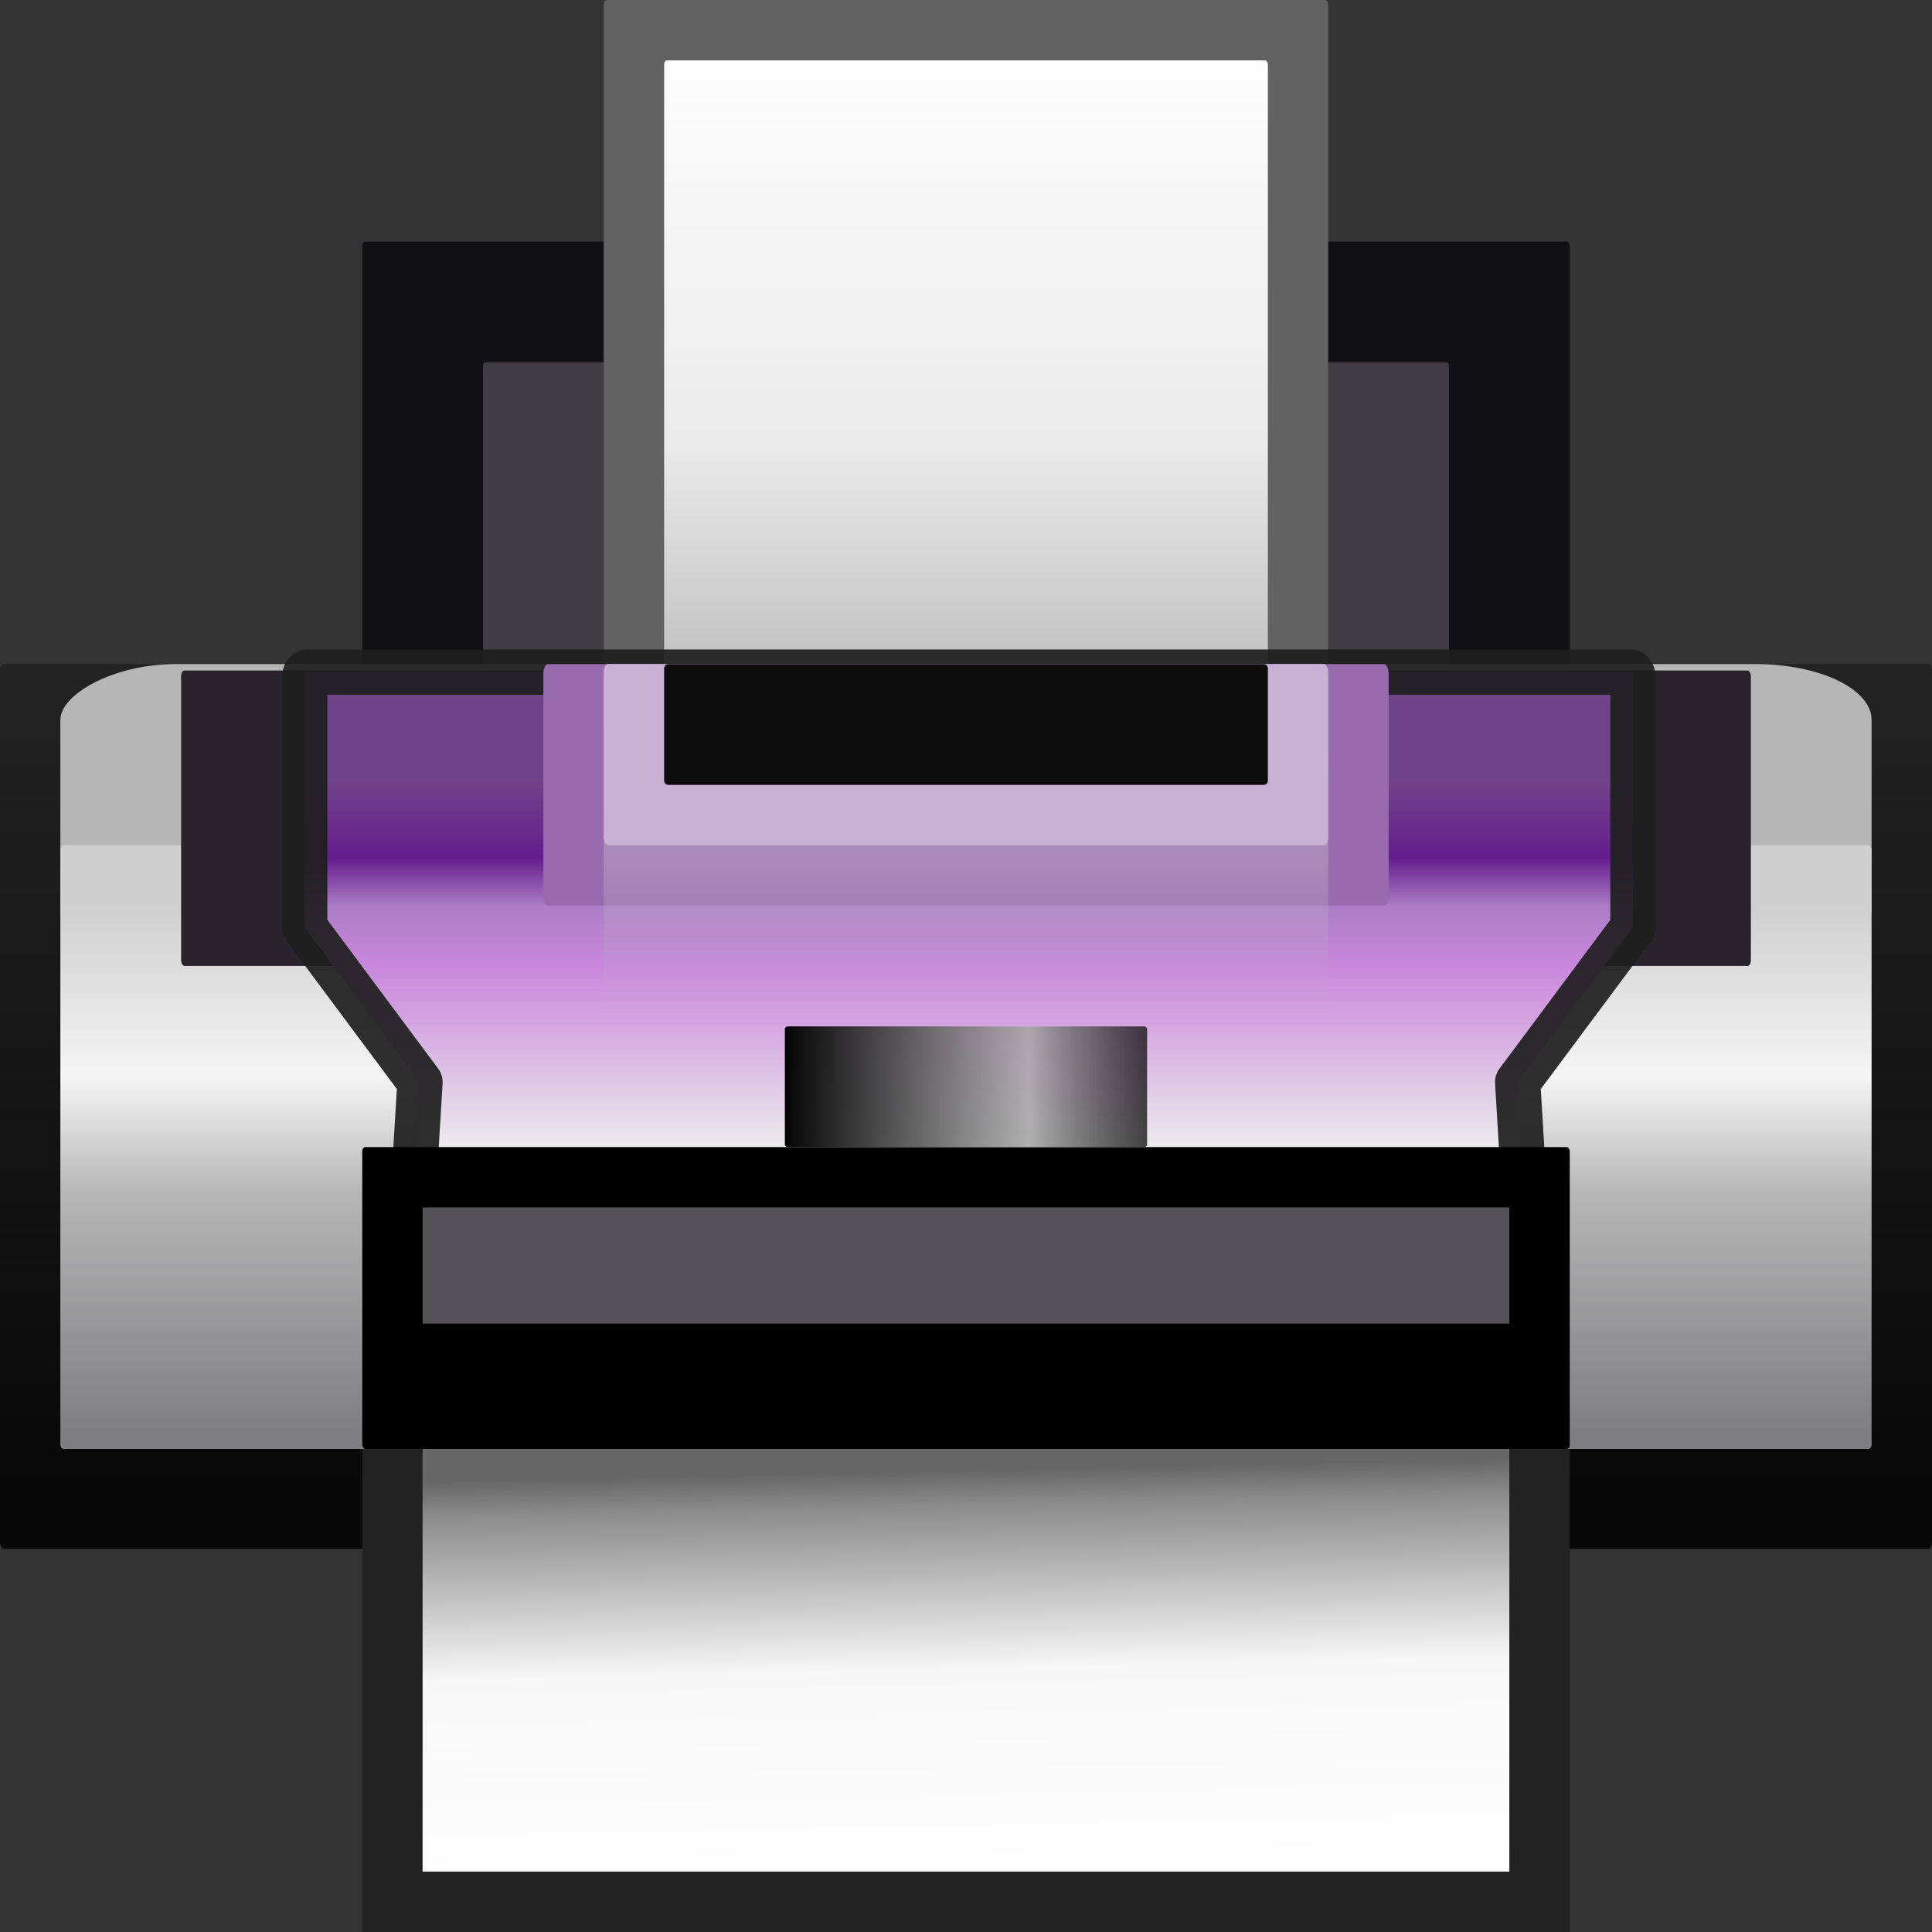 <?xml version="1.0" encoding="UTF-8" standalone="no"?>
<svg
   xmlns:dc="http://purl.org/dc/elements/1.1/"
   xmlns:cc="http://creativecommons.org/ns#"
   xmlns:rdf="http://www.w3.org/1999/02/22-rdf-syntax-ns#"
   xmlns:svg="http://www.w3.org/2000/svg"
   xmlns="http://www.w3.org/2000/svg"
   xmlns:sodipodi="http://sodipodi.sourceforge.net/DTD/sodipodi-0.dtd"
   xmlns:inkscape="http://www.inkscape.org/namespaces/inkscape"
   height="128"
   viewBox="0 0 33.867 33.867"
   width="128"
   version="1.1"
   id="svg99"
   sodipodi:docname="sc_print.svg"
   inkscape:version="0.92.4 (unknown)">
  <rect x="0" y="0" width="33.867" height="33.867" fill="#333333" stroke="none"/>
  <defs
     id="defs103" />
  <sodipodi:namedview
     pagecolor="#ffffff"
     bordercolor="#666666"
     borderopacity="1"
     objecttolerance="10"
     gridtolerance="10"
     guidetolerance="10"
     inkscape:pageopacity="0"
     inkscape:pageshadow="2"
     inkscape:window-width="1366"
     inkscape:window-height="714"
     id="namedview101"
     showgrid="false"
     inkscape:zoom="0.65186406"
     inkscape:cx="-616.77689"
     inkscape:cy="30.49834"
     inkscape:window-x="0"
     inkscape:window-y="28"
     inkscape:window-maximized="1"
     inkscape:current-layer="svg99" />
  <linearGradient
     id="a"
     gradientTransform="matrix(0.291,0,0,0.333,-1.693,-5.803)"
     gradientUnits="userSpaceOnUse"
     x1="64"
     x2="63.999"
     y1="96"
     y2="52.365">
    <stop
       offset="0"
       stop-color="#080808"
       id="stop2" />
    <stop
       offset="1"
       stop-color="#232323"
       id="stop4" />
  </linearGradient>
  <linearGradient
     id="b"
     gradientTransform="matrix(0.284,0,0,0.288,-1.291,-0.259)"
     gradientUnits="userSpaceOnUse"
     x1="64"
     x2="64"
     y1="88"
     y2="56">
    <stop
       offset="0"
       stop-color="#7f7f81"
       id="stop7" />
    <stop
       offset=".45"
       stop-color="#b6b6b7"
       id="stop9" />
    <stop
       offset=".675"
       stop-color="#f5f5f5"
       id="stop11" />
    <stop
       offset="1"
       stop-color="#cfcfcf"
       id="stop13" />
  </linearGradient>
  <linearGradient
     id="c"
     gradientTransform="matrix(0.227,0,0,0.3,2.381,-0.69)"
     gradientUnits="userSpaceOnUse"
     x1="68"
     x2="68"
     y1="4"
     y2="48">
    <stop
       offset="0"
       stop-color="#fff"
       id="stop16" />
    <stop
       offset=".545"
       stop-color="#ebebeb"
       id="stop18" />
    <stop
       offset=".909"
       stop-color="#bababa"
       id="stop20" />
    <stop
       offset="1"
       stop-color="#7e7e7f"
       id="stop22" />
  </linearGradient>
  <linearGradient
     id="d"
     gradientTransform="matrix(0.241,0,0,0.265,1.59,0.977)"
     gradientUnits="userSpaceOnUse"
     x1="64"
     x2="64"
     y1="48"
     y2="72">
    <stop
       offset="0"
       stop-color="#6e4388"
       id="stop25" />
    <stop
       offset=".211"
       stop-color="#651d8d"
       id="stop27" />
    <stop
       offset=".346"
       stop-color="#ac7ec6"
       id="stop29" />
    <stop
       offset=".513"
       stop-color="#ca87dc"
       id="stop31" />
    <stop
       offset="1"
       stop-color="#ebeaeb"
       id="stop33" />
  </linearGradient>
  <linearGradient
     id="e"
     gradientUnits="userSpaceOnUse"
     x1="17.992"
     x2="17.843"
     y1="295.861"
     y2="288.883"
     gradientTransform="translate(0,-263.133)">
    <stop
       offset="0"
       stop-color="#fefefe"
       id="stop36" />
    <stop
       offset=".5"
       stop-color="#f7f7f7"
       id="stop38" />
    <stop
       offset=".91"
       stop-color="#8c8c8c"
       id="stop40" />
    <stop
       offset="1"
       stop-color="#666"
       id="stop42" />
  </linearGradient>
  <linearGradient
     id="f"
     gradientTransform="matrix(0.273,0,0,0.178,-0.529,5.792)"
     gradientUnits="userSpaceOnUse"
     x1="52"
     x2="76"
     y1="72"
     y2="72">
    <stop
       offset="0"
       id="stop45" />
    <stop
       offset=".667"
       stop-color="#a6a6a6"
       stop-opacity=".867"
       id="stop47" />
    <stop
       offset="1"
       stop-opacity=".737"
       id="stop49" />
  </linearGradient>
  <linearGradient
     id="g"
     gradientUnits="userSpaceOnUse"
     x1="17.001"
     x2="17.001"
     y1="275.752"
     y2="281.044"
     gradientTransform="translate(0,-263.133)">
    <stop
       offset="0"
       stop-color="#baaac4"
       id="stop52" />
    <stop
       offset="1"
       stop-color="#baaac4"
       stop-opacity="0"
       id="stop54" />
  </linearGradient>
  <g
     id="g951">
    <rect
       height="9.059"
       rx="0.054"
       ry="0.093"
       width="21.167"
       x="6.35"
       y="4.233"
       id="rect57"
       style="fill:#111012" />
    <rect
       height="7.244"
       rx="0.044"
       ry="0.074"
       width="16.933"
       x="8.467"
       y="6.35"
       id="rect59"
       style="fill:#3e3c41" />
    <rect
       height="14.832"
       rx="0.053"
       ry="0.083"
       width="12.7"
       x="10.583"
       y="1.1298828e-05"
       id="rect61"
       style="fill:#636363;fill-opacity:0.996" />
    <rect
       height="6.157"
       rx="2.117"
       transform="scale(1,-1)"
       width="30.103"
       x="1.54"
       y="-17.911"
       id="rect63"
       style="fill:#1d1d1d" />
    <rect
       height="15.506"
       rx="0.065"
       ry="0.102"
       width="33.867"
       y="11.642"
       id="rect65"
       style="fill:url(#a)"
       x="0" />
    <rect
       height="5.292"
       rx="2.034"
       ry="0.977"
       transform="scale(1,-1)"
       width="31.75"
       x="1.058"
       y="-16.933"
       id="rect67"
       style="fill:#b6b6b6" />
    <rect
       height="10.583"
       rx="0.059"
       ry="0.072"
       width="31.75"
       x="1.058"
       y="14.817"
       id="rect69"
       style="fill:url(#b)" />
    <rect
       height="5.18"
       rx="0.061"
       ry="0.093"
       width="27.517"
       x="3.175"
       y="11.753"
       id="rect71"
       style="fill:#28232c" />
    <rect
       height="12.234"
       rx="0.047"
       ry="0.075"
       width="10.583"
       x="11.642"
       y="1.058"
       id="rect73"
       style="fill:url(#c)" />
    <path
       d="M 5.392,11.782 H 28.575 c 0.028,0 0.05,0.041 0.05,0.092 v 4.357 c 0,0.051 -0.033,0.07 -0.05,0.092 l -1.971,2.646 0.096,1.587 H 7.266 l 0.096,-1.587 -1.971,-2.646 c -0.018,-0.024 -0.05,-0.041 -0.05,-0.092 V 11.874 c 0,-0.051 0.022,-0.092 0.05,-0.092 z"
       style="fill:url(#d);stroke:#1f1f1f;stroke-width:0.794;stroke-linecap:square;stroke-linejoin:round;stroke-opacity:0.925"
       id="path75"
       inkscape:connector-curvature="0" />
    <path
       d="m 6.35,25.4 v 8.467 H 27.517 V 25.4 Z"
       id="path77"
       inkscape:connector-curvature="0"
       style="fill:#222222;fill-rule:evenodd" />
    <path
       d="m 7.408,25.4 v 7.408 H 26.458 l 1e-6,-7.408 z"
       id="path79"
       style="fill:url(#e);fill-rule:evenodd"
       inkscape:connector-curvature="0" />
    <rect
       height="5.292"
       rx="0.055"
       ry="0.07"
       width="21.167"
       x="6.35"
       y="20.108"
       id="rect81" />
    <rect
       height="2.117"
       rx="0.056"
       ry="0.044"
       width="6.35"
       x="13.758"
       y="17.992"
       id="rect83"
       style="fill:url(#f)" />
    <rect
       height="4.233"
       rx="0.074"
       ry="0.169"
       width="14.817"
       x="9.525"
       y="11.642"
       id="rect85"
       style="fill:#986aae" />
    <rect
       height="7.408"
       rx="0.082"
       ry="0.267"
       width="12.7"
       x="10.583"
       y="11.642"
       id="rect87"
       style="opacity:0.92;fill:url(#g)" />
    <rect
       height="3.175"
       rx="0.068"
       ry="0.139"
       width="12.7"
       x="10.583"
       y="11.642"
       id="rect91"
       style="fill:#c9b1d5" />
    <rect
       height="2.117"
       rx="0.068"
       ry="0.071"
       width="10.583"
       x="11.642"
       y="11.642"
       id="rect93"
       style="fill:#0c0c0c" />
    <path
       d="m 7.409,23.202 -2.387e-4,-2.036 H 26.458 l 2.4e-4,2.036 z"
       id="path95"
       inkscape:connector-curvature="0"
       style="fill:#545156;fill-rule:evenodd" />
  </g>
</svg>
